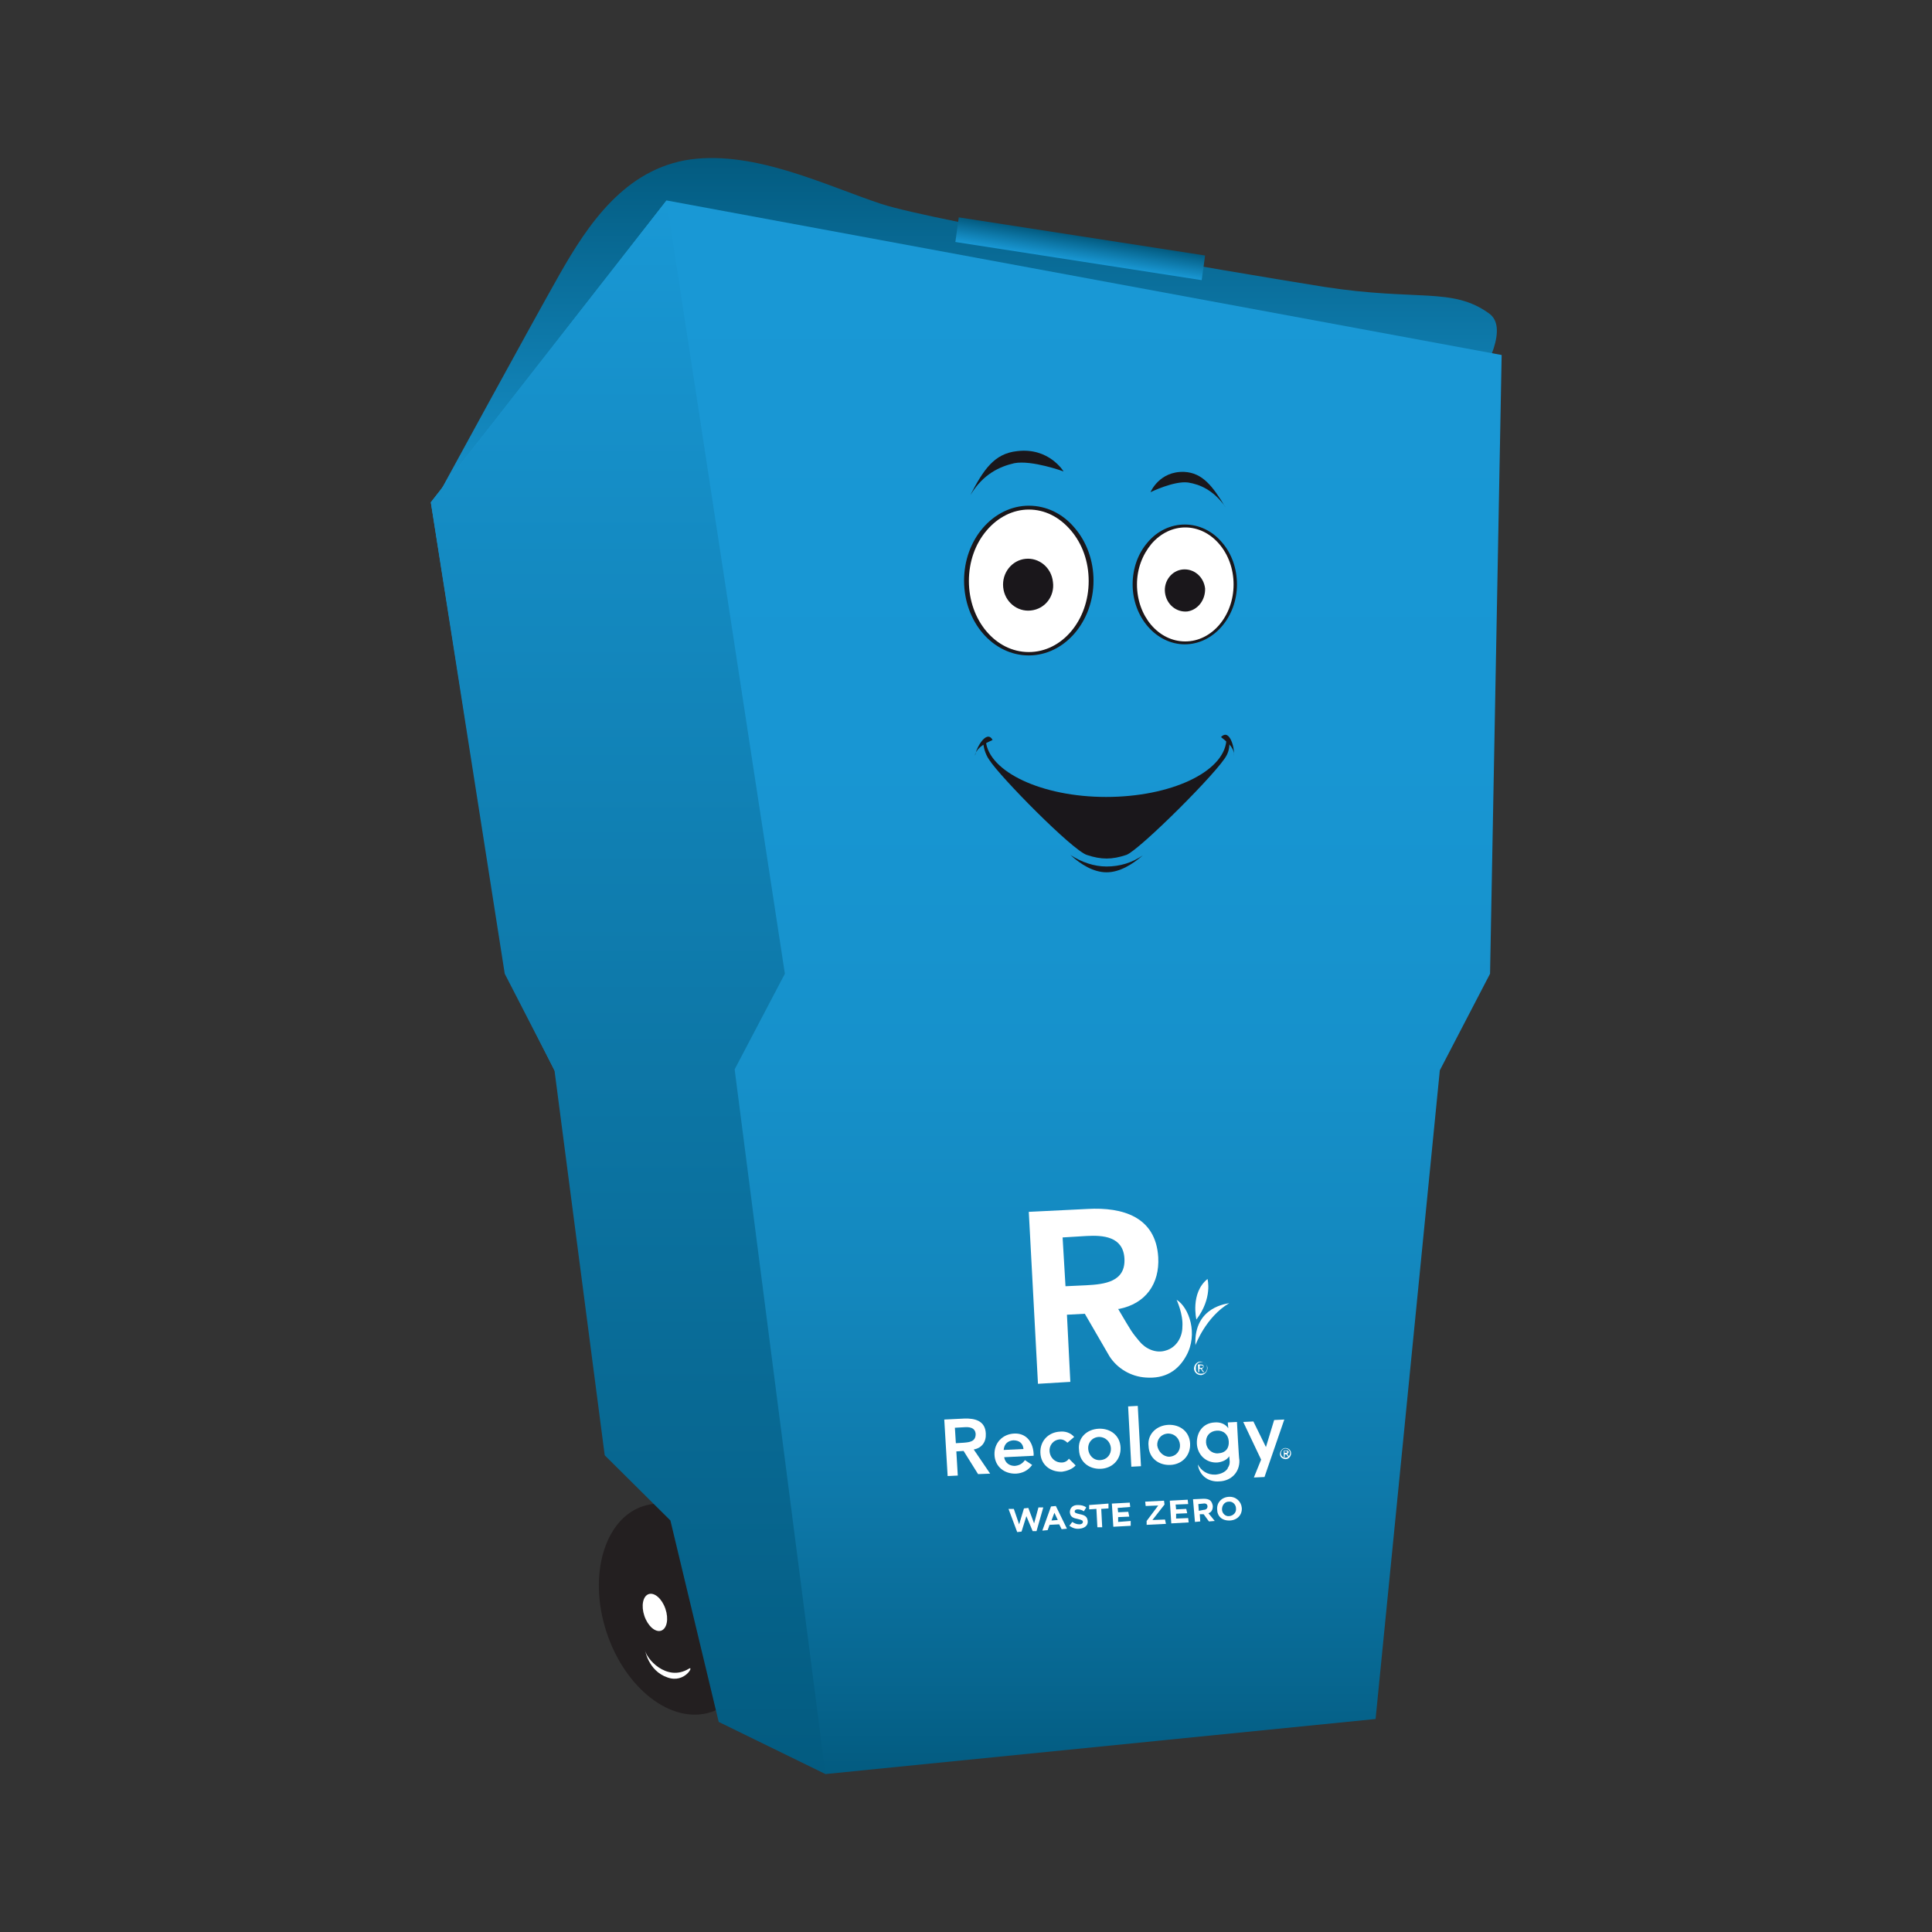 <?xml version="1.0" encoding="utf-8"?><!-- Generator: Adobe Illustrator 21.0.0, SVG Export Plug-In . SVG Version: 6.00 Build 0)  --><!DOCTYPE svg PUBLIC "-//W3C//DTD SVG 1.1//EN" "http://www.w3.org/Graphics/SVG/1.1/DTD/svg11.dtd"><svg version="1.1" id="Layer_1" xmlns="http://www.w3.org/2000/svg" xmlns:xlink="http://www.w3.org/1999/xlink" x="0px" y="0px" width="400px" height="400px" viewBox="0 0 400 400" style="enable-background:new 0 0 400 400;" xml:space="preserve"><rect x="0" y="0" width="400" height="400" fill="#333333" stroke="none"/><style type="text/css">
	.st0{fill:url(#SVGID_1_);}
	.st1{fill:#231F20;}
	.st2{fill:url(#SVGID_2_);}
	.st3{fill:url(#SVGID_3_);}
	.st4{fill:url(#SVGID_4_);}
	.st5{fill:#FFFFFF;}
	.st6{fill:#1A171B;}
</style><linearGradient id="SVGID_1_" gradientUnits="userSpaceOnUse" x1="230.915" y1="288.51" x2="230.915" y2="367.29" gradientTransform="matrix(-1 0 0 -1 431.07 400)"><stop offset="0" style="stop-color:#1998D5"/><stop offset="1" style="stop-color:#035B80"/></linearGradient><path class="st0" d="M293.6,96.2c0,0,22.4-25.8,14.7-31.3c-7.6-5.5-14.7-2.5-34.1-5.5c-19.4-3.1-80.6-13.5-91.8-17.2
	c-11.2-3.7-25.9-11-39.4-9.2c-13.6,1.9-21.3,13.5-27.2,23.9s-25.3,46-25.3,46l2.9,8.6L293.6,96.2z"/><path class="st1" d="M125.2,336.7c3.4,11.9,12.9,20,21.2,18c8.3-2,12.2-13.2,8.8-25.1s-12.9-20-21.2-18
	C125.8,313.5,121.8,324.8,125.2,336.7z"/><linearGradient id="SVGID_2_" gradientUnits="userSpaceOnUse" x1="169.188" y1="358.51" x2="169.188" y2="32.71" gradientTransform="matrix(1 0 0 -1 30.812 400)"><stop offset="0" style="stop-color:#1998D5"/><stop offset="0.353" style="stop-color:#1896D3"/><stop offset="0.542" style="stop-color:#1691CB"/><stop offset="0.692" style="stop-color:#1387BD"/><stop offset="0.821" style="stop-color:#0E79AA"/><stop offset="0.936" style="stop-color:#076791"/><stop offset="1" style="stop-color:#035B80"/></linearGradient><polygon class="st2" points="308.5,201.6 298.1,221.6 284.8,355.9 170.9,367.3 152.5,297.9 114.8,221.6 104.7,201.6 89.2,104 
	138,41.5 310.9,73.5 "/><linearGradient id="SVGID_3_" gradientUnits="userSpaceOnUse" x1="99.188" y1="358.51" x2="99.188" y2="32.71" gradientTransform="matrix(1 0 0 -1 30.812 400)"><stop offset="0" style="stop-color:#1998D5"/><stop offset="1" style="stop-color:#035B80"/></linearGradient><polygon class="st3" points="138,41.5 162.5,201.6 152.1,221.4 170.9,367.3 148.8,356.5 138.8,314.8 125.2,301.3 114.8,221.6 
	104.5,201.6 89.2,104 "/><linearGradient id="SVGID_4_" gradientUnits="userSpaceOnUse" x1="218.131" y1="349.601" x2="218.131" y2="353.705" gradientTransform="matrix(-0.988 -0.154 0.193 -1.238 371.421 520.475)"><stop offset="0" style="stop-color:#1998D5"/><stop offset="1" style="stop-color:#035B80"/></linearGradient><polygon class="st4" points="197.8,50.1 248.8,58 249.5,52.9 198.5,45 "/><ellipse transform="matrix(0.946 -0.323 0.323 0.946 -100.63 61.79)" class="st5" cx="135.7" cy="333.9" rx="2.3" ry="4"/><path class="st5" d="M133.5,341.4c0,0,0.6,4.5,4.7,5.9c3.6,1.3,5.6-2.6,4.4-1.8C138,348.3,133.6,343.3,133.5,341.4z"/><g><ellipse class="st5" cx="213" cy="120.3" rx="12.9" ry="15.1"/><path class="st6" d="M203.5,109.3c-2.5,2.9-3.9,6.8-3.9,10.9c0,8.6,6,15.5,13.4,15.5s13.4-7,13.4-15.5c0-4.1-1.4-8-3.9-10.9
		c-2.5-3-5.9-4.6-9.5-4.6S206,106.4,203.5,109.3z M200.6,120.3c0-4,1.3-7.7,3.7-10.5c2.3-2.7,5.4-4.3,8.7-4.3c3.3,0,6.3,1.5,8.7,4.3
		s3.7,6.5,3.7,10.5c0,8.1-5.5,14.7-12.4,14.7S200.6,128.4,200.6,120.3z"/></g><g><path class="st6" d="M218,120.5c-0.3-3-2.9-5.1-5.7-4.8c-2.8,0.3-4.9,2.9-4.6,5.9s2.9,5.1,5.7,4.8
		C216.4,126.1,218.4,123.4,218,120.5z"/></g><g><ellipse class="st5" cx="245.4" cy="121" rx="10.4" ry="12.1"/><path class="st6" d="M237.6,112.3c-2,2.3-3.1,5.4-3.1,8.7c0,6.8,4.9,12.4,10.8,12.4c5.9,0,10.8-5.6,10.8-12.4
		c0-3.3-1.1-6.4-3.1-8.7c-2-2.4-4.8-3.7-7.7-3.7C242.4,108.6,239.6,109.9,237.6,112.3z M235.4,121c0-3.2,1.1-6.1,3-8.4
		c1.9-2.2,4.4-3.4,7-3.4s5.1,1.2,7,3.4c1.9,2.2,3,5.2,3,8.4c0,6.5-4.5,11.8-10,11.8C239.8,132.8,235.4,127.5,235.4,121z"/></g><g><path class="st6" d="M249.5,121.8c-0.3-2.4-2.3-4.1-4.6-3.9c-2.3,0.2-4,2.4-3.7,4.8c0.3,2.4,2.3,4.1,4.6,3.9
		C248,126.3,249.6,124.2,249.5,121.8z"/></g><g><path class="st5" d="M195.5,293.9l4.1-0.2c2.3-0.1,4.4,0.5,4.5,3.1c0.1,1.7-0.8,3-2.5,3.3l3.4,5l-2.5,0.1l-3-4.8l-1.5,0.1l0.3,5
		l-2.1,0.1L195.5,293.9z M199.5,298.7c1.2-0.1,2.5-0.2,2.5-1.8c-0.1-1.4-1.4-1.5-2.5-1.4l-1.8,0.1l0.2,3.2L199.5,298.7z"/><path class="st5" d="M207.9,301.7c0.2,1.2,1.1,1.8,2.2,1.8c1-0.1,1.6-0.5,2.1-1.2l1.5,1c-0.9,1.2-2,1.7-3.3,1.8
		c-2.4,0.1-4.4-1.4-4.5-3.9s1.7-4.3,4.1-4.4c2.2-0.1,3.8,1.4,4,4.1v0.5L207.9,301.7z M211.9,300c-0.1-1.2-0.9-1.8-2.1-1.8
		c-1.2,0.1-1.9,0.8-2,2L211.9,300z"/><path class="st5" d="M221,298.7c-0.5-0.5-1-0.7-1.5-0.7c-1.5,0.1-2.3,1.3-2.2,2.5s1,2.3,2.5,2.3c0.6,0,1.2-0.3,1.5-0.8l1.4,1.4
		c-0.8,0.9-2.1,1.2-2.8,1.3c-2.4,0.1-4.4-1.4-4.5-3.9s1.7-4.3,4.1-4.4c1-0.1,2.1,0.2,2.9,1.1L221,298.7z"/><path class="st5" d="M227.5,295.8c2.4-0.1,4.4,1.4,4.5,3.9s-1.7,4.3-4.1,4.4s-4.4-1.4-4.5-3.9C223.1,297.7,225,295.9,227.5,295.8
		 M227.8,302.3c1.5-0.1,2.3-1.3,2.2-2.5s-1-2.3-2.5-2.3c-1.5,0.1-2.3,1.3-2.2,2.5C225.4,301.3,226.4,302.4,227.8,302.3"/><rect x="233.8" y="291" transform="matrix(0.999 -5.311578e-02 5.311578e-02 0.999 -15.457 12.889)" class="st5" width="2" height="12.5"/><path class="st5" d="M241.9,295c2.4-0.1,4.4,1.4,4.5,3.9s-1.7,4.3-4.1,4.4s-4.4-1.4-4.5-3.9C237.5,296.9,239.5,295.1,241.9,295
		 M242.1,301.6c1.5-0.1,2.3-1.3,2.2-2.5s-1-2.3-2.5-2.3c-1.5,0.1-2.3,1.3-2.2,2.5C239.8,300.5,240.8,301.6,242.1,301.6"/><polygon class="st5" points="257.4,294.4 259.5,294.3 262.1,299.6 262.1,299.6 263.8,294 265.9,293.9 261.8,305.8 259.6,305.9 
		261.1,302.2 	"/><path class="st5" d="M256.1,294.4l-1.9,0.1l0.1,1.2l0,0c-0.6-0.9-1.7-1.3-2.8-1.2c-2.4,0.1-3.8,2-3.7,4.4c0.1,2.2,1.8,4,4.2,3.9
		c1-0.1,2-0.5,2.5-1.3l0,0l0.1,1.1c0,0.5-0.1,0.9-0.4,1.3v0.1c-0.5,0.8-1.5,1.2-2.5,1.3c-1.7,0.1-3-0.8-3.7-2.1
		c0.3,2.3,2.2,3.7,4.5,3.5c2.4-0.1,4.2-1.9,4.1-4.4C256.5,302.2,256.1,294.4,256.1,294.4 M252.2,300.9c-1.3,0.1-2.4-0.9-2.5-2.2
		c-0.1-1.4,0.8-2.4,2.2-2.5s2.4,0.8,2.5,2.2C254.5,299.8,253.8,300.8,252.2,300.9"/></g><g><path id="SVGID_5_" class="st5" d="M220,256.2l4.9-0.3c3.5-0.2,7.6,0.1,7.9,4.6c0.3,4.9-4.1,5.4-7.9,5.6l-4.3,0.2L220,256.2z
		 M213,250.9l1.9,35.6l6.7-0.4l-0.7-13.9l3.7-0.2l5.1,8.8l0,0c1.6,2.5,4.4,4.2,7.5,4.4c4,0.3,6.7-1.4,8.4-4.5c2.5-4.5,0.6-10-2-11.6
		c0,0,1.4,3,1.2,5.6c0,2.2-1.3,4.3-3.4,4.9c-2.1,0.7-4.3-0.4-5.5-1.9c-0.5-0.6-1.1-1.3-1.7-2.2c-0.2-0.3-1.6-2.6-2.7-4.5h0.2
		c5.5-1.1,8.4-5.2,8.1-10.7c-0.5-8.4-7.4-10.4-14.6-10L213,250.9z"/></g><path class="st5" d="M247.5,278.5c0,0,2.1-5.8,7-8.7C254.5,269.9,247.1,270.3,247.5,278.5 M250,264.8c-3.6,2.9-2.3,8.4-2.3,8.4
	C251.1,268.7,250,264.8,250,264.8"/><g><polygon class="st5" points="208.8,312.4 209.9,312.4 211,315.6 212,312.3 212.9,312.2 214.1,315.4 215,312.1 216,312.1 214.6,317 
		213.8,317 212.5,313.9 211.5,317.1 210.6,317.2 	"/><path class="st5" d="M217.6,311.9l1-0.1l2.3,4.7l-1.1,0.1l-0.5-1l-2,0.1l-0.4,1.1l-1.1,0.1L217.6,311.9z M219,314.7l-0.7-1.5
		l-0.6,1.6L219,314.7z"/><path class="st5" d="M221.4,315.9l0.6-0.8c0.5,0.3,0.9,0.5,1.5,0.5c0.4,0,0.7-0.2,0.7-0.5l0,0c0-0.3-0.2-0.4-1-0.6
		c-1-0.2-1.6-0.4-1.7-1.4l0,0c0-0.9,0.6-1.5,1.6-1.5c0.7,0,1.3,0.1,1.8,0.5l-0.5,0.8c-0.4-0.3-0.9-0.4-1.3-0.4s-0.6,0.2-0.6,0.4l0,0
		c0,0.3,0.2,0.4,1.1,0.6c1,0.2,1.5,0.5,1.6,1.4l0,0c0.1,0.9-0.6,1.5-1.7,1.6C222.6,316.6,222,316.3,221.4,315.9"/><polygon class="st5" points="227,312.4 225.5,312.5 225.5,311.6 229.5,311.3 229.5,312.3 228,312.4 228.2,316.2 227.2,316.2 	"/><polygon class="st5" points="230.2,311.3 233.9,311.1 234,312 231.4,312.2 231.5,313.1 233.6,313 233.8,314 231.5,314.1 
		231.5,315.1 234.1,314.9 234.1,315.9 230.5,316.1 	"/><polygon class="st5" points="237.4,314.9 239.8,311.7 237.2,311.8 237.1,310.9 241,310.7 241.1,311.5 238.6,314.7 241.2,314.6 
		241.4,315.5 237.4,315.7 	"/><polygon class="st5" points="242.2,310.7 245.9,310.5 246,311.4 243.4,311.5 243.5,312.5 245.6,312.4 245.8,313.3 243.5,313.4 
		243.5,314.4 246,314.3 246.1,315.2 242.5,315.4 	"/><path class="st5" d="M247,310.4l2.2-0.1c0.6,0,1.1,0.1,1.4,0.4s0.4,0.6,0.5,1.1l0,0c0,0.8-0.3,1.3-0.9,1.5l1.3,1.6l-1.2,0.1
		l-1.1-1.5h-0.8l0.1,1.5l-1.1,0.1L247,310.4z M249.2,312.6c0.5,0,0.8-0.3,0.8-0.7l0,0c0-0.5-0.4-0.7-0.9-0.6l-1,0.1l0.1,1.4
		L249.2,312.6z"/><path class="st5" d="M252,312.5L252,312.5c-0.1-1.4,0.9-2.5,2.4-2.6s2.6,1,2.7,2.3l0,0c0.1,1.4-0.9,2.5-2.4,2.6
		C253,314.9,252,313.9,252,312.5 M255.9,312.3L255.9,312.3c0-0.8-0.7-1.5-1.5-1.4c-0.8,0-1.4,0.7-1.4,1.6l0,0c0,0.8,0.7,1.5,1.5,1.4
		C255.4,313.8,256,313.1,255.9,312.3"/></g><g><path class="st5" d="M266.1,299.8c0.6,0,1.2,0.4,1.2,1.1c0,0.6-0.5,1.2-1.1,1.2s-1.2-0.4-1.2-1.1
		C265.1,300.3,265.6,299.8,266.1,299.8z M266.2,301.8c0.5,0,0.9-0.5,0.9-1s-0.5-0.9-1-0.9s-0.9,0.5-0.9,1
		C265.2,301.5,265.8,301.9,266.2,301.8z M265.8,300.3h0.5c0.3,0,0.5,0.1,0.5,0.3c0,0.2-0.1,0.3-0.3,0.4l0.4,0.6h-0.2l-0.4-0.5H266
		v0.6h-0.2L265.8,300.3z M266,300.8h0.2c0.2,0,0.3,0,0.3-0.2s-0.2-0.2-0.3-0.2h-0.3L266,300.8z"/></g><g><path class="st5" d="M248.5,281.9c0.8,0,1.4,0.5,1.5,1.3c0,0.8-0.6,1.4-1.3,1.5c-0.8,0-1.4-0.5-1.5-1.3
		C247.2,282.5,247.9,281.9,248.5,281.9z M248.8,284.4c0.7,0,1.2-0.6,1.1-1.3c0-0.7-0.6-1.2-1.2-1.1c-0.7,0-1.2,0.6-1.1,1.3
		C247.5,284,248,284.5,248.8,284.4z M248,282.5h0.6c0.4,0,0.6,0.1,0.6,0.4s-0.2,0.4-0.4,0.5l0.5,0.7h-0.2l-0.5-0.7h-0.3v0.7h-0.2
		L248,282.5z M248.4,283.2h0.3c0.2,0,0.4,0,0.4-0.3c0-0.2-0.2-0.2-0.4-0.2h-0.3V283.2z"/></g><path class="st6" d="M201.1,102.2c2.5-4,5.8-5.6,8.9-6.3c3.6-0.7,10.2,1.7,10.2,1.7s-3-5-9.6-4.2c-4.8,0.5-7,3.9-9.7,9.1
	L201.1,102.2z"/><path class="st6" d="M253.6,104.8c-2.4-3.3-5.1-4.5-7.6-4.9c-2.9-0.4-7.8,2-7.8,2s1.8-4.4,7-4.2c3.8,0.2,5.9,3,8.5,7.3L253.6,104.8z
	"/><path class="st6" d="M201.9,156.1c0.6-1.5,2.1-2.2,3.6-2.9c-1.3-2.4-3.7,2.2-3.6,3.4V156.1z"/><path class="st6" d="M255.5,156.1c-0.2-1.6-1.5-2.5-2.7-3.5c1.9-2,3,2.9,2.6,4L255.5,156.1z"/><path class="st6" d="M254,156.3c-1.5,3.2-18.2,19.8-20.8,20.7c-3,1-5.2,1-8.2,0s-17.9-16.1-20.2-19.7c-0.9-1.3-1.2-2.7-1.3-4.1
	l0.6,0.2c0.6,6.4,11.6,11.6,24.9,11.6c13.3,0,24.3-5.1,24.9-11.6l0.6-0.2C254.6,154.3,254.5,155.3,254,156.3L254,156.3z"/><path class="st6" d="M236.6,177.1c-2.2,1.9-4.8,3.5-7.5,3.5c-2.7,0-5.3-1.6-7.5-3.6c2.3,1.5,4.9,2.4,7.5,2.4
	C231.9,179.4,234.4,178.6,236.6,177.1L236.6,177.1z"/></svg>